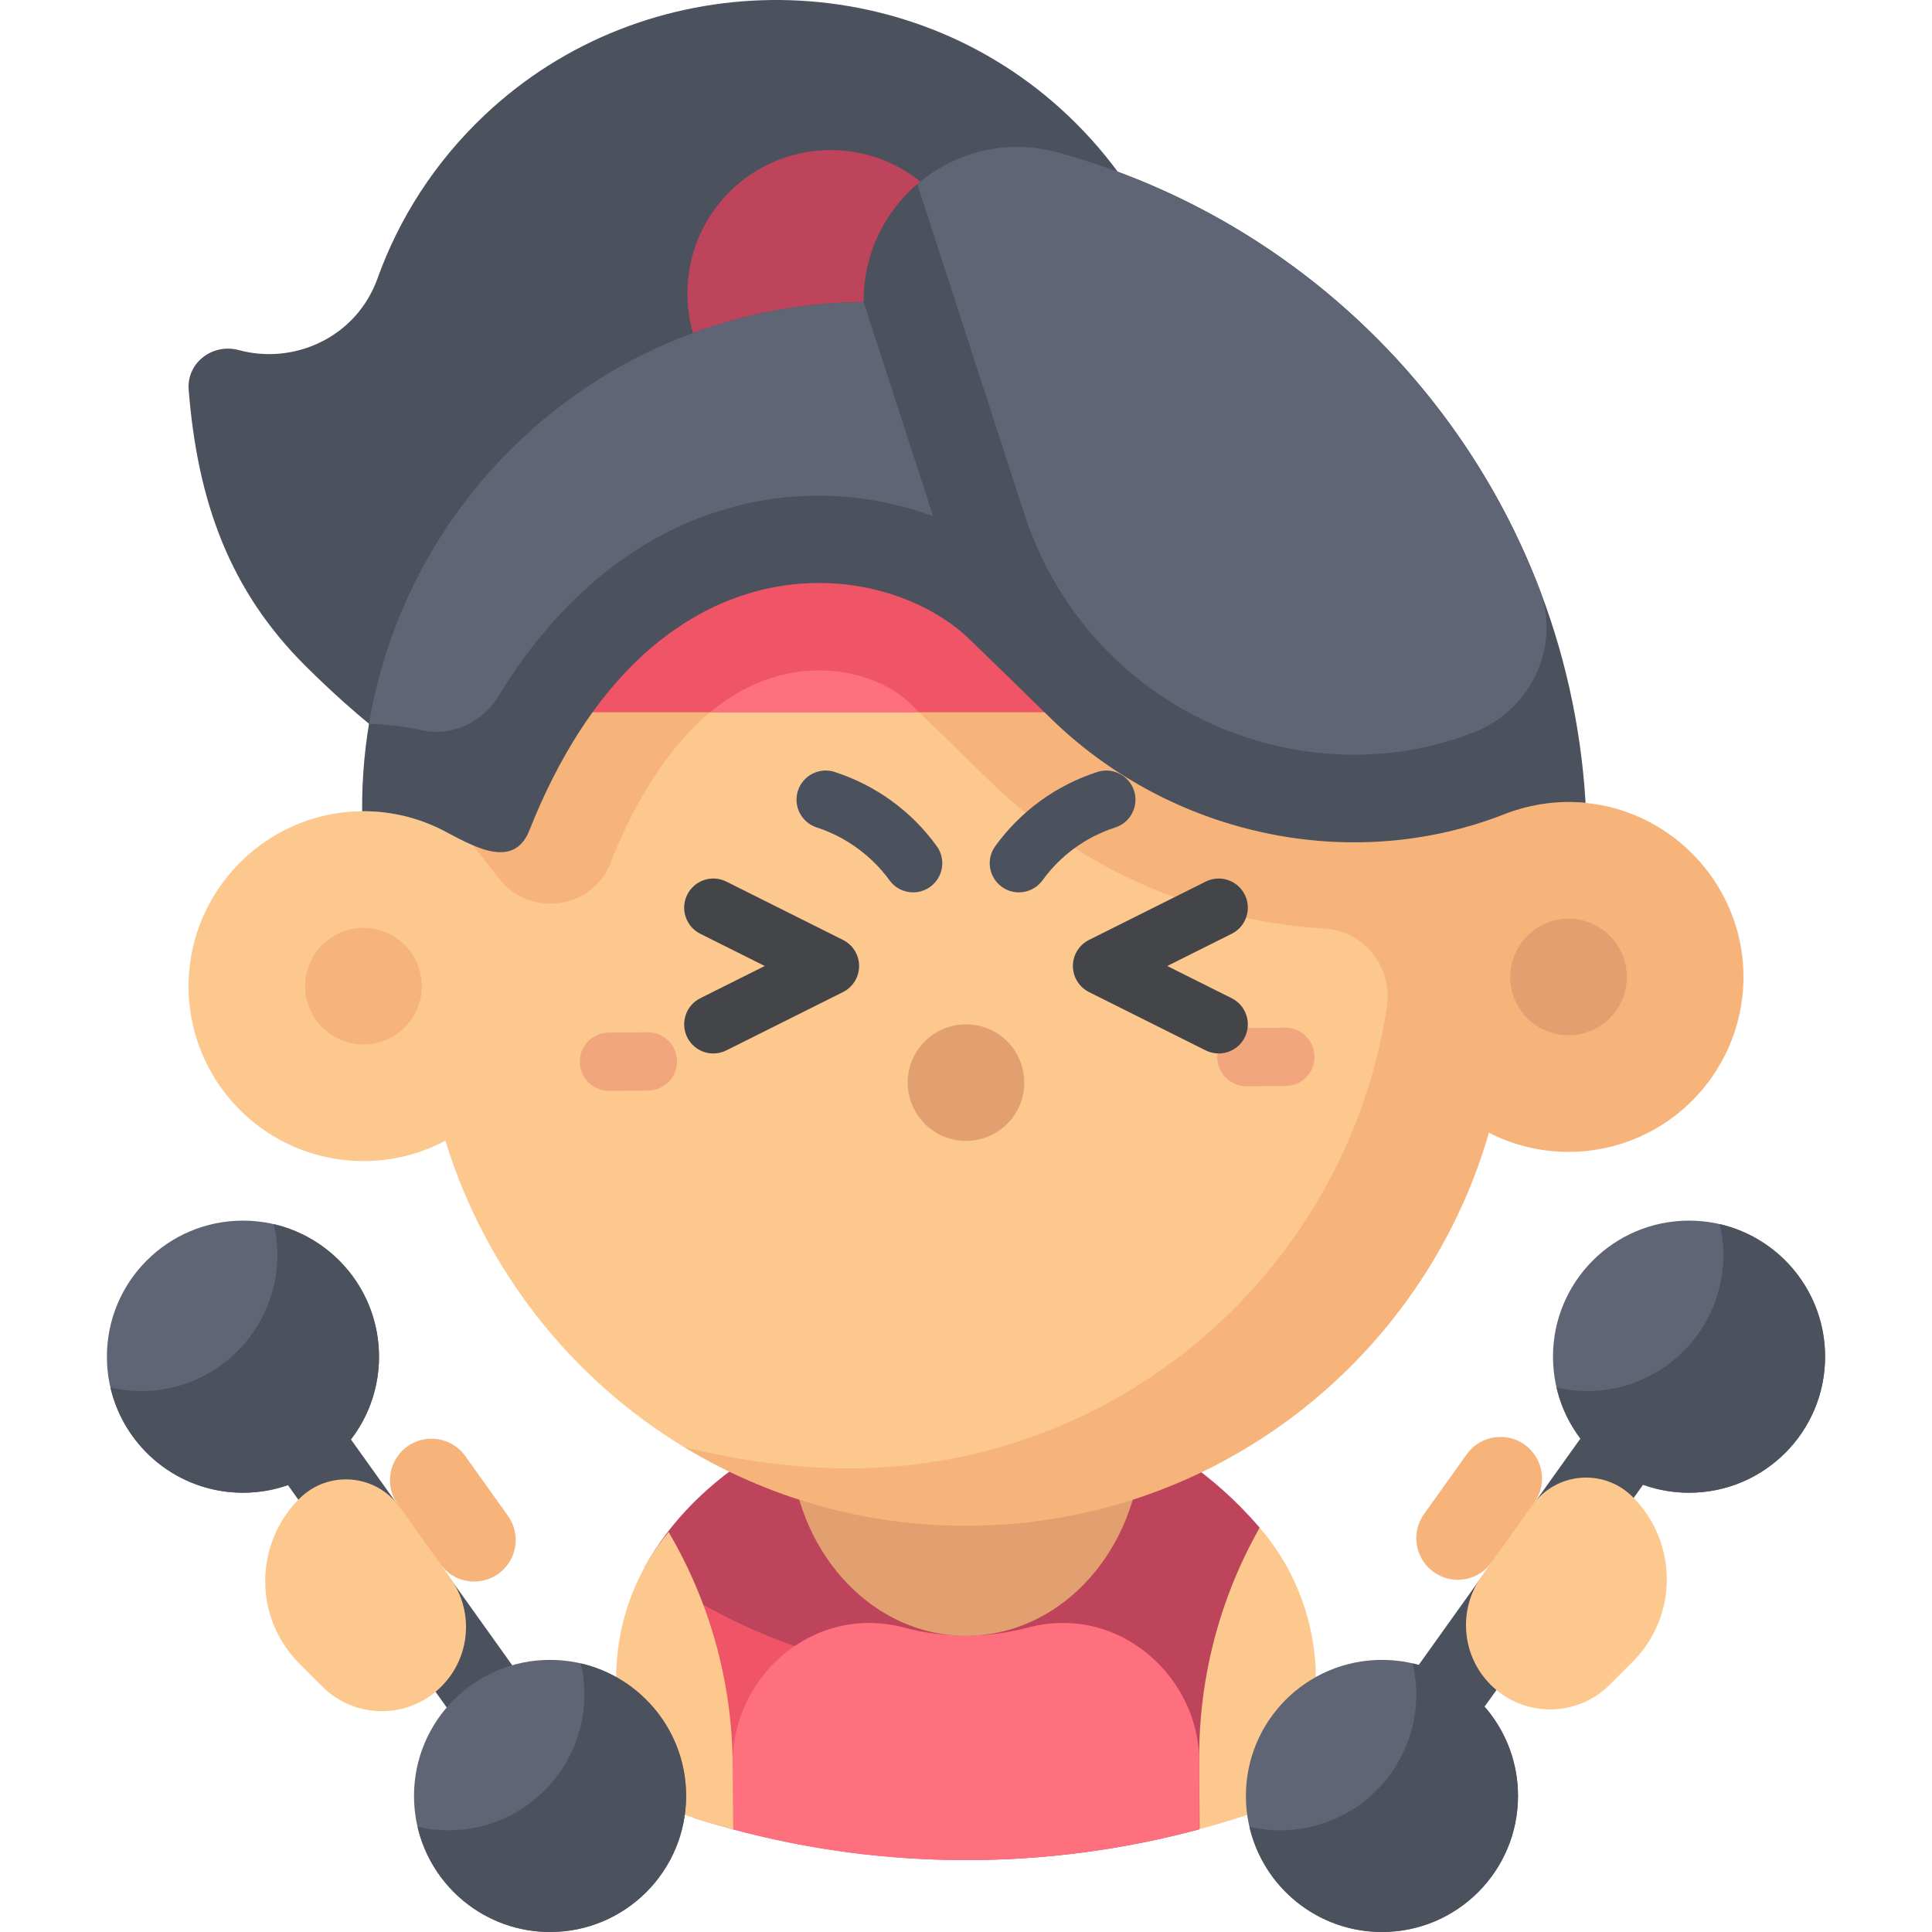<?xml version="1.0" encoding="iso-8859-1"?>
<!-- Generator: Adobe Illustrator 19.0.0, SVG Export Plug-In . SVG Version: 6.00 Build 0)  -->
<svg version="1.1" id="Capa_1" xmlns="http://www.w3.org/2000/svg" xmlns:xlink="http://www.w3.org/1999/xlink" x="0px" y="0px"
	 viewBox="0 0 512 512" style="enable-background:new 0 0 512 512;" xml:space="preserve">
<path style="fill:#F05467;" d="M195.986,388.604c-0.605,0.435-1.199,0.883-1.795,1.33c-6.054,4.549-11.598,9.743-16.513,15.492
	c-0.057,0.067-0.113,0.133-0.171,0.2c-0.623,0.733-1.224,1.482-1.808,2.243l8.19,73.885c3.401,1.086,6.834,2.094,10.3,3.029
	c0.001-0.001,0.001-0.001,0.002-0.002c0.038,0.01,0.077,0.02,0.115,0.03c1.053,0.283,2.109,0.557,3.167,0.826
	c18.721,4.759,38.326,7.306,58.528,7.306V369.32C233.608,369.32,212.886,376.469,195.986,388.604z"/>
<path style="fill:#BD445A;" d="M170.812,415.367c26.951,19.341,56.373,28.641,85.19,28.641v48.934
	c21.386,0,42.104-2.85,61.811-8.162c0.001,0.001,0.001,0.001,0.002,0.002c0.032-0.008,0.064-0.019,0.096-0.027l15.913-79.91
	C284.981,347.955,198.04,365.87,170.812,415.367z"/>
<path style="fill:#FDC88E;" d="M348.719,474.108v-1.77v-25.257v-2.157c0-14.602-5.204-28.725-14.679-39.834l0,0
	c-0.07-0.082-0.144-0.163-0.215-0.245c-2.814,4.959-5.291,10.134-7.409,15.49c-5.674,14.347-8.746,30-8.622,46.376l0.117,18.045
	c3.433-0.927,6.834-1.926,10.204-3.002C335.128,479.514,342.005,476.966,348.719,474.108z"/>
<path style="fill:#FF707E;" d="M282.364,430.106c-3.428-0.057-6.75,0.366-9.901,1.205c-5.4,1.438-10.931,2.157-16.461,2.157
	s-11.061-0.719-16.461-2.157c-3.151-0.84-6.472-1.262-9.901-1.205c-19.508,0.321-35.449,17.282-35.449,36.793v0.289v15.163v0.289
	v2.14c19.707,5.312,40.425,8.162,61.811,8.162c21.387,0,42.103-2.85,61.811-8.162v-2.141v-0.289v-15.163v-0.289
	C317.813,447.388,301.871,430.428,282.364,430.106z"/>
<path style="fill:#FDC88E;" d="M177.191,406.019c-0.51,0.606-0.996,1.231-1.493,1.849c-8.129,10.576-12.414,23.659-12.414,37.056
	v2.129v27.056c6.714,2.858,13.589,5.405,20.604,7.644c3.401,1.086,6.834,2.094,10.3,3.029c0.001-0.001,0.001-0.001,0.002-0.002
	c0.038,0.01,0.077,0.02,0.115,0.03l-0.131-17.157C194.004,445.157,187.831,424.111,177.191,406.019z"/>
<path style="fill:#4C515E;" d="M281.097,28.832C237.908-10.27,170.741-9.496,128.41,30.522
	c-13.205,12.484-22.655,27.35-28.356,43.248c-5.627,15.69-22.168,22.974-36.756,19.01c-6.975-1.896-13.871,3.365-13.298,10.527
	c2.36,29.468,10.717,53.073,31.053,73.277c36.551,36.316,68.014,47.988,103.872,49.869c35.03,1.838,73.348-9.843,100.041-36.365
	C330.02,145.326,328.729,71.955,281.097,28.832z"/>
<circle style="fill:#BD445A;" cx="220.14" cy="77.738" r="37.971"/>
<path style="fill:#E2A071;" d="M209.642,386.129c2.453,26.63,22.27,47.388,46.358,47.388s43.905-20.758,46.358-47.388H209.642z"/>
<path style="fill:#F6B47B;" d="M125.342,224.025l55.891,159.441c22.108,13.433,48.098,21.089,75.867,20.877
	c65.363-0.499,120.226-44.413,137.48-104.163c6.433,3.299,13.72,5.14,21.446,5.08c26.166-0.2,47.108-22.046,45.959-48.41
	c-0.792-18.214-12.307-33.865-28.376-40.665c-4.211-1.782-8.731-2.966-13.457-3.417c-0.515-0.058-1.042-0.095-1.567-0.132
	L351,146.074c-38.57-37.986-100.631-37.512-138.617,1.058l0,0l-11.399,0.087C158.888,147.539,125.021,181.926,125.342,224.025
	L125.342,224.025"/>
<path style="fill:#FDC88E;" d="M267.505,211.815c-5.852-5.185-7.465-7.215-26.734-25.779c-5.892-5.68-18.529-10.423-32.366-7.434
	c-19.122,4.132-35.233,21.438-46.592,50.047c-0.035,0.089-0.07,0.177-0.106,0.265c-4.935,12.163-21.317,14.268-29.425,3.946
	l-6.939-8.834c-2.921-1.235-5.827-2.873-8.347-4.174c-6.329-3.155-13.461-4.924-21.023-4.867c-1.082,0.008-2.163,0.058-3.265,0.138
	c-23.464,1.797-42.055,21.347-42.721,44.873c-0.747,26.379,20.526,47.902,46.693,47.704c7.726-0.059,14.985-2.01,21.367-5.406
	c10.447,34.21,33.256,62.99,63.187,81.176c15.296,3.782,30.502,5.769,44.844,5.66c71.835-0.548,130.993-53.524,141.466-122.343
	c1.586-10.423-6.061-20.094-16.586-20.717C320.753,244.276,291.027,232.518,267.505,211.815z"/>
<circle style="fill:#F6B47B;" cx="96.322" cy="261.337" r="15.453"/>
<circle style="fill:#E2A071;" cx="415.678" cy="258.905" r="15.453"/>
<g>
	<path style="fill:#F1A67D;" d="M171.743,289.017l-10.302,0.078c-4.267,0.033-7.752-3.401-7.785-7.668
		c-0.033-4.267,3.4-7.752,7.668-7.785l10.302-0.078c4.267-0.033,7.752,3.401,7.785,7.668
		C179.442,285.499,176.011,288.984,171.743,289.017z"/>
	<path style="fill:#F1A67D;" d="M340.688,287.806l-10.302,0.078c-4.267,0.033-7.752-3.401-7.785-7.668
		c-0.033-4.267,3.4-7.752,7.668-7.785l10.302-0.078c4.267-0.033,7.752,3.401,7.785,7.668S344.956,287.773,340.688,287.806z"/>
</g>
<g>
	<path style="fill:#434549;" d="M189.045,279.18c-2.834,0-5.563-1.565-6.917-4.272c-1.909-3.817-0.362-8.458,3.455-10.366
		L202.668,256l-17.085-8.542c-3.816-1.908-5.363-6.549-3.455-10.366c1.908-3.817,6.547-5.365,10.367-3.455L223.4,249.09
		c2.617,1.308,4.271,3.984,4.271,6.91c0,2.927-1.653,5.602-4.271,6.91l-30.905,15.453
		C191.384,278.919,190.206,279.18,189.045,279.18z"/>
	<path style="fill:#434549;" d="M322.956,279.18c-1.161,0-2.34-0.263-3.45-0.817L288.6,262.911c-2.617-1.308-4.271-3.984-4.271-6.91
		c0-2.927,1.653-5.602,4.271-6.91l30.905-15.453c3.82-1.909,8.459-0.362,10.367,3.455c1.909,3.817,0.362,8.458-3.455,10.366
		L309.333,256l17.085,8.542c3.816,1.908,5.363,6.549,3.455,10.366C328.52,277.616,325.79,279.18,322.956,279.18z"/>
</g>
<g>
	<path style="fill:#4C515E;" d="M241.993,236.485c-2.39,0-4.748-1.106-6.259-3.189c-4.74-6.531-11.598-11.512-19.314-14.024
		c-4.057-1.321-6.276-5.681-4.955-9.738c1.321-4.059,5.686-6.276,9.739-4.955c10.951,3.565,20.3,10.357,27.036,19.642
		c2.506,3.454,1.738,8.285-1.716,10.791C245.153,236.006,243.566,236.485,241.993,236.485z"/>
	<path style="fill:#4C515E;" d="M270.01,236.487c-1.573,0-3.161-0.479-4.532-1.474c-3.454-2.506-4.222-7.338-1.715-10.791
		c6.746-9.294,16.096-16.087,27.039-19.642c4.054-1.319,8.417,0.901,9.735,4.96c1.319,4.058-0.902,8.418-4.96,9.736
		c-7.817,2.54-14.493,7.389-19.307,14.023C274.758,235.38,272.401,236.487,270.01,236.487z"/>
</g>
<path style="fill:#E2A071;" d="M245.073,275.979c-6.026,6.026-6.026,15.829,0,21.853c6.026,6.026,15.829,6.026,21.853,0
	c6.026-6.026,6.026-15.829,0-21.853C260.902,269.954,251.099,269.954,245.073,275.979z"/>
<rect x="135.521" y="141.135" style="fill:#F05467;" width="166.838" height="47.615"/>
<path style="fill:#FF707E;" d="M243.579,188.745c-0.895-0.865-1.823-1.761-2.808-2.709c-5.892-5.68-18.529-10.423-32.366-7.434
	c-7.187,1.554-13.948,4.968-20.192,10.143L243.579,188.745L243.579,188.745z"/>
<path style="fill:#4C515E;" d="M280.264,40.388c-26.015-7.106-51.599,12.695-51.394,39.654
	c-36.982,0.282-70.348,15.526-94.392,39.95C110.423,144.406,95.691,178,95.972,214.983c7.562-0.058,14.693,1.711,21.023,4.867
	c7.685,3.969,18.969,11.095,23.274,0.245c31.911-80.374,93.698-72.819,116.583-50.752c19.076,18.377,20.829,20.52,25.967,25.073
	c31.596,27.81,76.773,36.704,115.958,21.316c7.169-2.811,14.934-3.688,21.375-2.965l0.029-0.258
	C415.142,129.76,357.392,61.434,280.264,40.388z"/>
<g>
	<path style="fill:#606575;" d="M280.264,40.388c-13.764-3.759-27.397,0.025-37.161,8.406l28.306,87.263
		c5.025,15.491,13.956,29.457,26.053,40.359c0.237,0.214,0.479,0.43,0.728,0.651c25.397,22.355,61.576,29.082,92.115,17.091
		c0.086-0.034,0.172-0.067,0.258-0.101c15.245-5.906,23.216-22.85,17.355-38.113C386.334,99.722,338.903,56.388,280.264,40.388z"/>
	<path style="fill:#606575;" d="M198.613,133.289c16.382-3.54,33.593-2.103,48.672,3.521l-18.413-56.769
		c-36.982,0.282-70.348,15.527-94.392,39.95c-18.682,18.962-31.733,43.462-36.5,70.785c-0.063,0.359-0.092,0.714-0.107,1.067
		c4.669,0.102,9.261,0.654,13.751,1.66c7.969,1.785,16.145-1.928,20.398-8.901C147.458,159.291,169.518,139.578,198.613,133.289z"/>
</g>
<path style="fill:#4C515E;" d="M137.976,444.431l-51.07-71.503c-3.311-4.635-9.752-5.708-14.386-2.398l0,0
	c-4.635,3.311-5.709,9.752-2.398,14.386l50.866,71.216c3.193,4.47,9.353,5.964,14.02,3.066
	C140.12,456.023,141.418,449.251,137.976,444.431z"/>
<path style="fill:#F6B47B;" d="M105.396,398.679l-4.206,20.336l15.513-4.505c3.954,5.535,11.932,6.196,16.743,1.386l0,0
	c3.805-3.805,4.302-9.803,1.173-14.182l-11.308-15.831c-3.954-5.535-11.932-6.195-16.743-1.386l0,0
	C102.765,388.302,102.268,394.3,105.396,398.679z"/>
<path style="fill:#FDC88E;" d="M116.965,446.948L116.965,446.948c-8.712,8.712-22.837,8.712-31.549,0l-6.079-6.079
	c-12.07-12.07-12.07-31.638,0-43.706l0,0c7.626-7.626,20.276-6.58,26.545,2.197l13.462,18.847
	C125.682,427.079,124.676,439.236,116.965,446.948z"/>
<circle style="fill:#606575;" cx="64.386" cy="359.534" r="36.056"/>
<path style="fill:#4C515E;" d="M72.551,324.417c0.608,2.625,0.94,5.355,0.94,8.164c0,19.913-16.143,36.056-36.056,36.056
	c-2.809,0-5.539-0.332-8.164-0.94c3.7,15.979,18.013,27.892,35.117,27.892c19.913,0,36.056-16.143,36.056-36.056
	C100.443,342.429,88.53,328.117,72.551,324.417z"/>
<circle style="fill:#606575;" cx="145.771" cy="475.944" r="36.056"/>
<g>
	<path style="fill:#4C515E;" d="M153.935,440.827c0.608,2.625,0.94,5.355,0.94,8.164c0,19.913-16.143,36.056-36.056,36.056
		c-2.809,0-5.539-0.332-8.164-0.94c3.7,15.979,18.013,27.892,35.117,27.892c19.913,0,36.056-16.143,36.056-36.056
		C181.827,458.84,169.914,444.528,153.935,440.827z"/>
	<path style="fill:#4C515E;" d="M374.024,443.961l51.07-71.502c3.311-4.635,9.752-5.708,14.386-2.398l0,0
		c4.635,3.311,5.709,9.752,2.398,14.386l-50.866,71.216c-3.193,4.47-9.353,5.964-14.02,3.066
		C371.88,455.554,370.582,448.781,374.024,443.961z"/>
</g>
<path style="fill:#F6B47B;" d="M406.604,398.21l4.206,20.336l-15.513-4.505c-3.954,5.535-11.932,6.196-16.743,1.386l0,0
	c-3.805-3.805-4.302-9.803-1.173-14.182l11.308-15.831c3.954-5.535,11.932-6.195,16.743-1.386l0,0
	C409.235,387.833,409.732,393.83,406.604,398.21z"/>
<path style="fill:#FDC88E;" d="M395.035,446.477L395.035,446.477c8.712,8.712,22.837,8.712,31.549,0l6.079-6.079
	c12.07-12.07,12.07-31.638,0-43.706l0,0c-7.626-7.626-20.276-6.58-26.545,2.197l-13.462,18.847
	C386.318,426.61,387.325,438.766,395.035,446.477z"/>
<circle style="fill:#606575;" cx="447.614" cy="359.534" r="36.056"/>
<path style="fill:#4C515E;" d="M455.778,324.417c0.608,2.625,0.94,5.355,0.94,8.164c0,19.913-16.143,36.056-36.056,36.056
	c-2.809,0-5.539-0.332-8.164-0.94c3.7,15.979,18.013,27.892,35.117,27.892c19.913,0,36.056-16.143,36.056-36.056
	C483.67,342.429,471.757,328.117,455.778,324.417z"/>
<circle style="fill:#606575;" cx="366.23" cy="475.944" r="36.056"/>
<path style="fill:#4C515E;" d="M374.394,440.827c0.608,2.625,0.94,5.355,0.94,8.164c0,19.913-16.143,36.056-36.056,36.056
	c-2.809,0-5.539-0.332-8.164-0.94c3.7,15.979,18.013,27.892,35.117,27.892c19.913,0,36.056-16.143,36.056-36.056
	C402.286,458.84,390.373,444.528,374.394,440.827z"/>
<g>
</g>
<g>
</g>
<g>
</g>
<g>
</g>
<g>
</g>
<g>
</g>
<g>
</g>
<g>
</g>
<g>
</g>
<g>
</g>
<g>
</g>
<g>
</g>
<g>
</g>
<g>
</g>
<g>
</g>
</svg>
